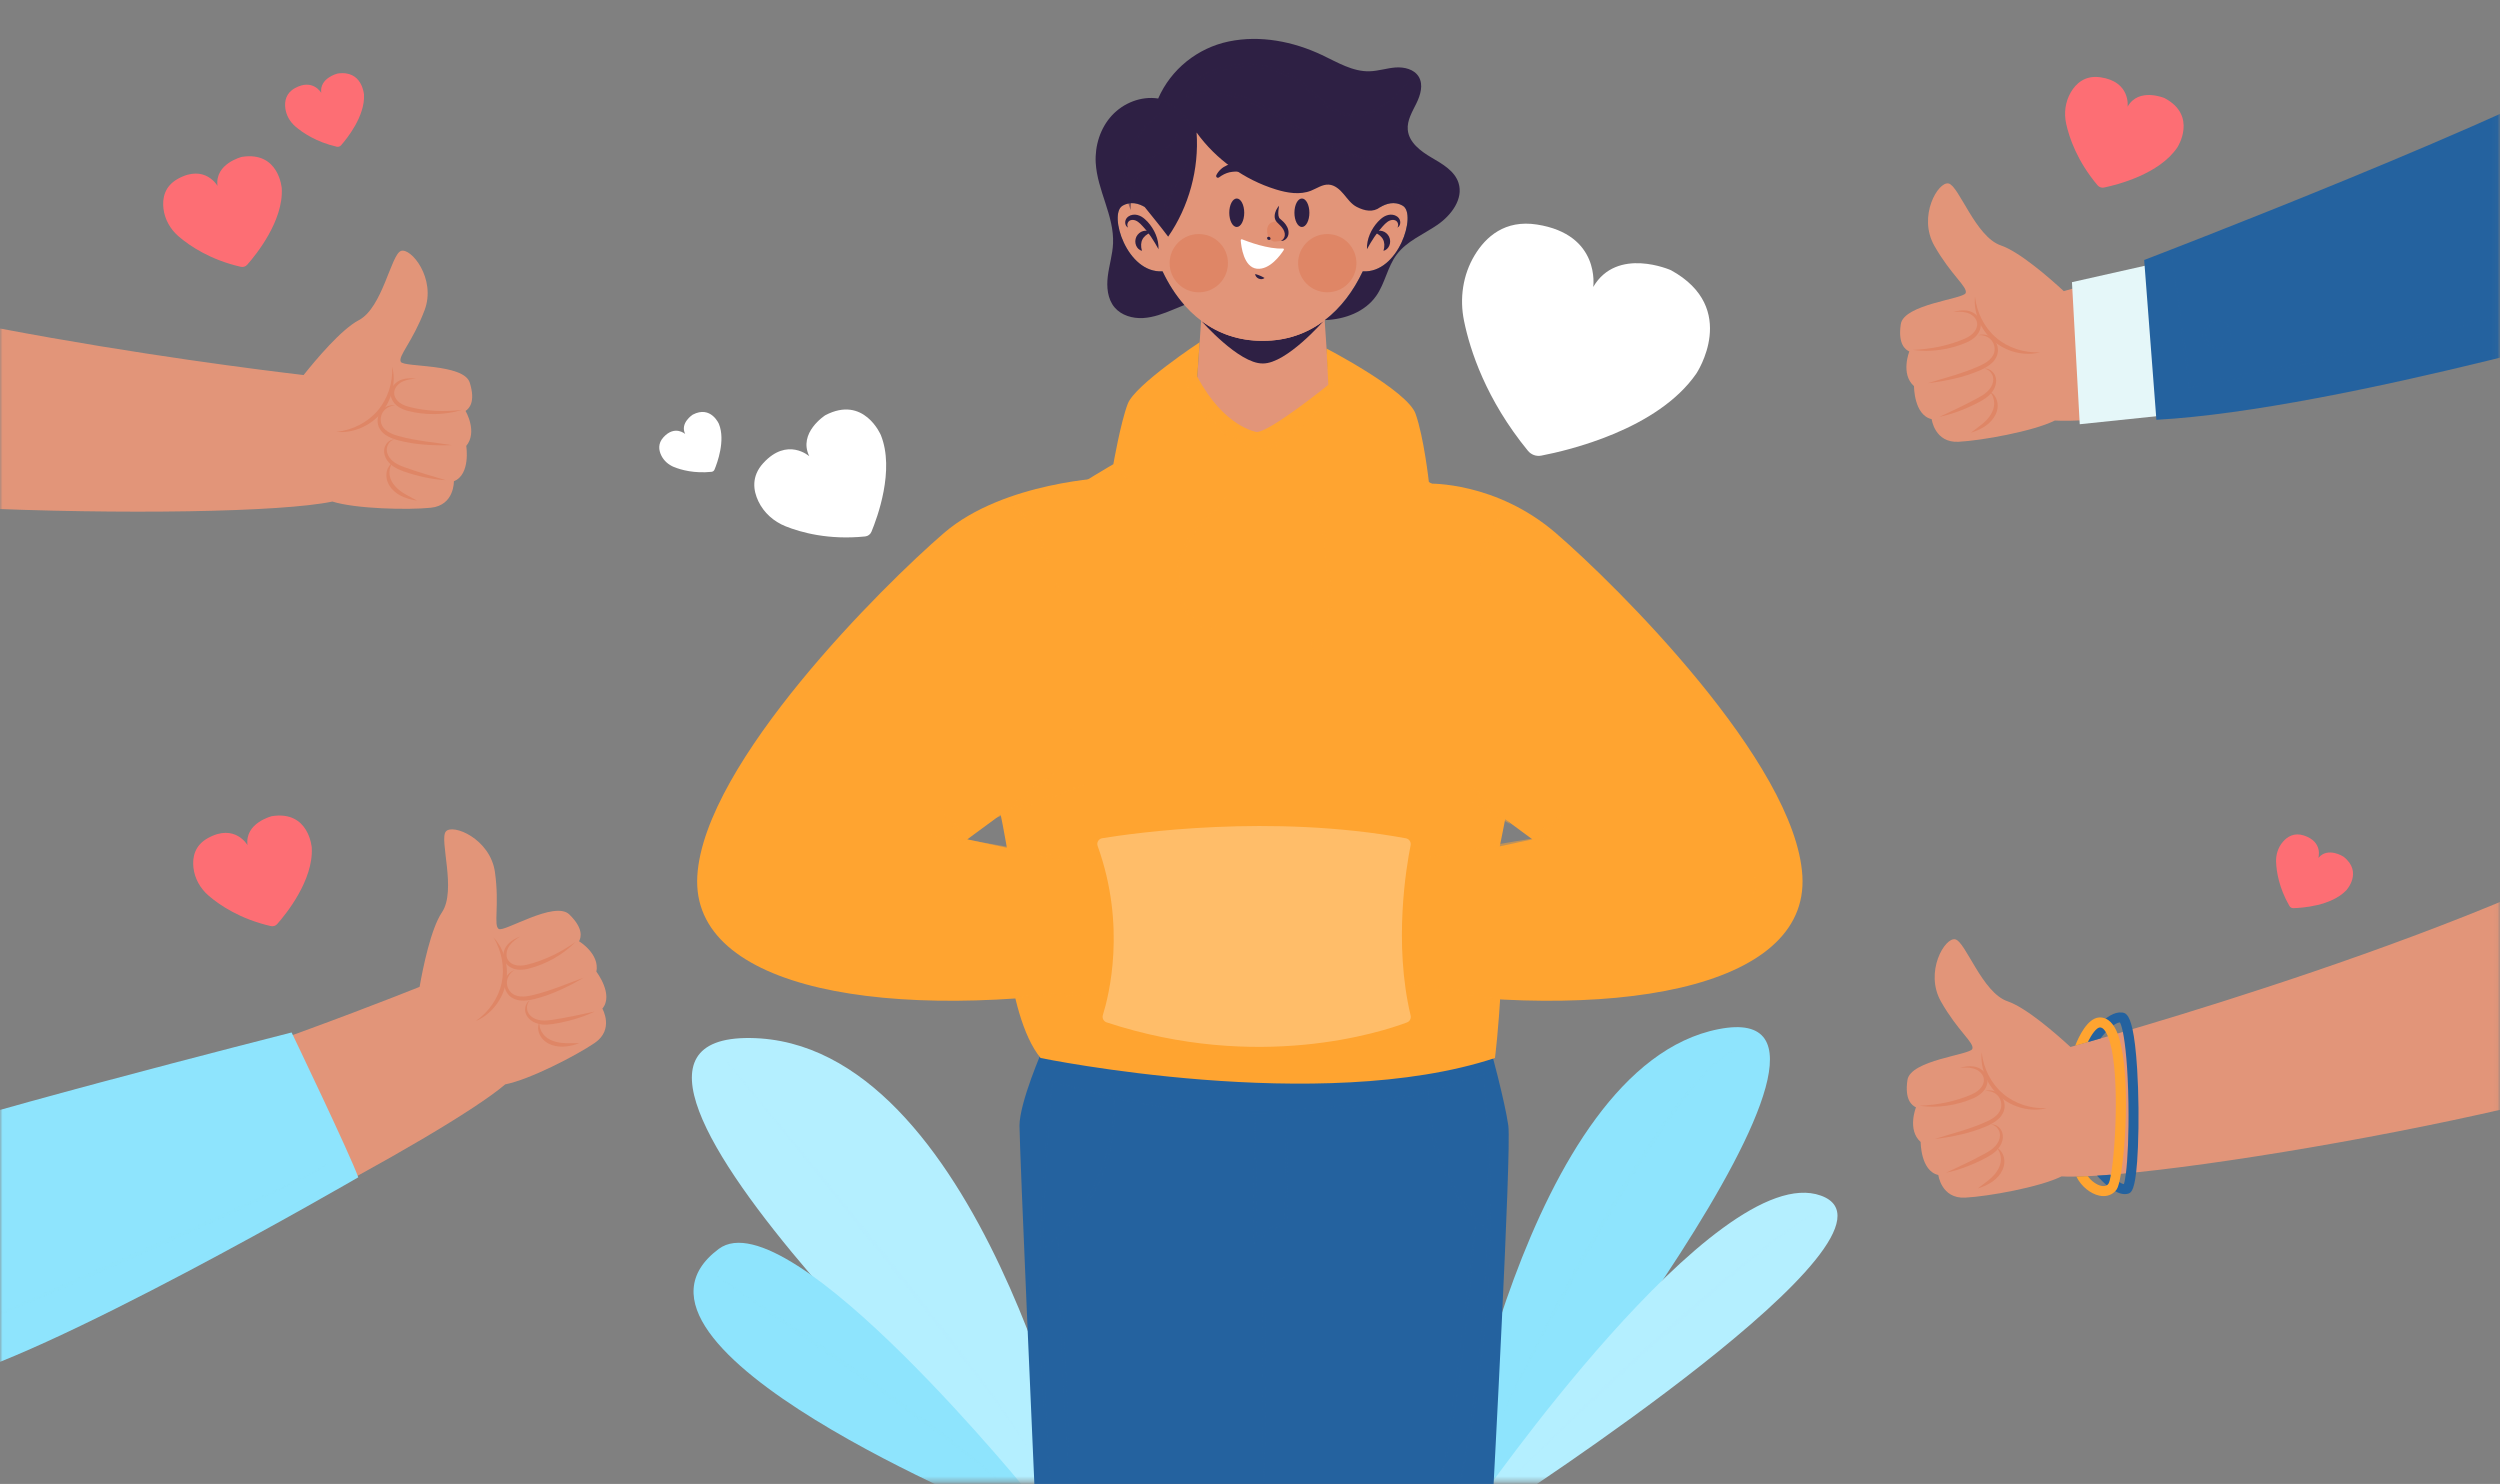 <svg width="497" height="295" viewBox="0 0 497 295" fill="none" xmlns="http://www.w3.org/2000/svg">
<rect x="0" y="0" width="497" height="295" fill="#808080" stroke="none"/>
<g clip-path="url(#clip0_2122_4303)">
<path d="M316.733 57.052C316.733 57.052 318.272 46.619 305.543 44.636C299.179 43.645 295.375 47.068 293.161 50.738C290.806 54.643 290.135 59.328 291.05 63.794C292.245 69.628 295.404 79.417 303.752 89.615C304.39 90.394 305.397 90.77 306.387 90.581C311.794 89.545 329.546 85.384 337.23 74.268C337.23 74.268 345.934 61.274 332.184 53.714C332.184 53.714 321.469 48.948 316.733 57.052Z" fill="white"/>
<path d="M160.889 90.704C160.889 90.704 156.532 86.805 151.726 92.076C149.323 94.712 149.744 97.514 150.765 99.658C151.852 101.939 153.814 103.68 156.16 104.622C159.224 105.853 164.718 107.385 171.986 106.647C172.541 106.591 173.023 106.241 173.238 105.726C174.41 102.913 177.91 93.445 175.115 86.5C175.115 86.5 171.763 78.511 164.065 82.55C164.065 82.55 158.587 86.042 160.889 90.704Z" fill="white"/>
<path d="M136.216 86.28C136.216 86.28 134.162 84.441 131.895 86.927C130.761 88.17 130.96 89.492 131.442 90.503C131.954 91.579 132.88 92.4 133.986 92.844C135.431 93.425 138.022 94.148 141.451 93.799C141.712 93.773 141.94 93.608 142.041 93.365C142.594 92.039 144.245 87.573 142.927 84.297C142.927 84.297 141.346 80.53 137.715 82.434C137.715 82.434 135.13 84.08 136.216 86.28Z" fill="white"/>
<path d="M422.968 21.208C422.968 21.208 423.629 16.216 417.539 15.359C414.494 14.93 412.702 16.59 411.671 18.359C410.574 20.239 410.287 22.48 410.755 24.606C411.367 27.382 412.944 32.033 417.001 36.843C417.311 37.21 417.794 37.383 418.265 37.285C420.839 36.753 429.285 34.642 432.874 29.281C432.874 29.281 436.938 23.017 430.321 19.504C430.321 19.504 425.172 17.305 422.968 21.208Z" fill="#FD6E74"/>
<path d="M49.205 168.022C49.205 168.022 46.733 163.634 41.348 166.602C38.655 168.086 38.221 170.489 38.459 172.521C38.712 174.683 39.83 176.648 41.482 178.066C43.64 179.92 47.697 182.692 53.831 184.104C54.3 184.212 54.79 184.061 55.109 183.7C56.847 181.73 62.331 174.976 61.98 168.536C61.98 168.536 61.464 161.089 54.061 162.25C54.061 162.25 48.621 163.58 49.205 168.022Z" fill="#FD6E74"/>
<path d="M43.24 36.957C43.24 36.957 40.768 32.569 35.383 35.537C32.691 37.021 32.256 39.424 32.494 41.456C32.747 43.618 33.865 45.583 35.517 47.002C37.675 48.855 41.732 51.628 47.867 53.04C48.336 53.148 48.825 52.996 49.144 52.635C50.882 50.665 56.366 43.911 56.015 37.471C56.015 37.471 55.499 30.024 48.096 31.185C48.096 31.185 42.657 32.515 43.24 36.957Z" fill="#FD6E74"/>
<path d="M63.863 18.465C63.863 18.465 62.218 15.545 58.636 17.52C56.844 18.508 56.554 20.106 56.714 21.459C56.882 22.897 57.626 24.203 58.725 25.148C60.161 26.381 62.86 28.226 66.942 29.166C67.254 29.237 67.58 29.136 67.792 28.896C68.948 27.585 72.597 23.091 72.363 18.807C72.363 18.807 72.02 13.852 67.095 14.625C67.094 14.625 63.475 15.509 63.863 18.465Z" fill="#FD6E74"/>
<path d="M460.883 170.564C460.883 170.564 461.903 167.373 458.016 166.097C456.072 165.459 454.703 166.336 453.82 167.372C452.88 168.475 452.429 169.909 452.485 171.356C452.559 173.246 453.045 176.477 455.136 180.103C455.296 180.38 455.592 180.55 455.912 180.541C457.66 180.495 463.439 180.104 466.421 177.014C466.421 177.014 469.819 173.389 465.898 170.312C465.898 170.312 462.786 168.268 460.883 170.564Z" fill="#FD6E74"/>
<mask id="mask0_2122_4303" style="mask-type:luminance" maskUnits="userSpaceOnUse" x="0" y="-37" width="497" height="332">
<path d="M496.943 -36.356H0V294.616H496.943V-36.356Z" fill="white"/>
</mask>
<g mask="url(#mask0_2122_4303)">
<path d="M92.55 81.699C93.253 81.208 94.588 79.944 93.393 76.083C92.199 72.221 80.322 73.064 79.69 71.94C79.057 70.817 82.009 68.008 84.398 61.69C86.787 55.371 81.658 49.123 79.69 49.895C77.722 50.667 76.035 61.198 71.326 63.655C67.856 65.466 62.786 71.507 60.358 74.56C44.905 72.746 -40.007 62.097 -74.894 43.384C-74.894 43.384 -82.379 78.965 -72.055 90.567C-62.104 101.751 46.035 103.951 66.08 99.708C70.681 101.166 81.133 101.409 85.664 100.936C90.372 100.445 90.231 95.67 90.231 95.67C93.605 94.336 92.691 88.65 92.691 88.65C95.009 85.842 92.55 81.699 92.55 81.699Z" fill="#E29579"/>
<path d="M91.85 81.484C90.114 82.03 88.284 82.294 86.448 82.319C84.607 82.347 82.776 82.13 80.971 81.661C80.074 81.399 79.13 80.991 78.451 80.216C78.121 79.834 77.861 79.38 77.733 78.874C77.598 78.37 77.635 77.811 77.828 77.334C78.208 76.368 79.06 75.718 79.965 75.431C80.878 75.147 81.817 75.163 82.715 75.283C81.811 75.348 80.901 75.454 80.112 75.817C79.331 76.157 78.685 76.803 78.448 77.553C78.206 78.299 78.487 79.106 79.045 79.684C79.585 80.271 80.371 80.624 81.202 80.852C82.897 81.309 84.684 81.562 86.462 81.665C88.246 81.761 90.043 81.687 91.85 81.484Z" fill="#DF8666"/>
<path d="M89.882 88.495C88.099 88.561 86.316 88.543 84.531 88.407C82.748 88.277 80.963 88.007 79.216 87.551C78.343 87.308 77.447 87.011 76.649 86.463C75.861 85.928 75.189 85.047 75.089 84.048C74.962 83.073 75.3 82.05 76.004 81.392C76.7 80.741 77.682 80.443 78.564 80.618C77.672 80.632 76.832 81.038 76.305 81.677C75.768 82.303 75.588 83.173 75.74 83.946C75.894 84.723 76.403 85.374 77.096 85.801C77.778 86.246 78.597 86.52 79.433 86.737C81.122 87.195 82.857 87.495 84.604 87.757C86.352 88.013 88.119 88.213 89.882 88.495Z" fill="#DF8666"/>
<path d="M88.66 95.463C87.208 95.392 85.767 95.176 84.347 94.871C82.923 94.57 81.528 94.165 80.147 93.682C79.459 93.424 78.757 93.126 78.122 92.681C77.494 92.231 76.934 91.632 76.624 90.9C76.298 90.185 76.249 89.294 76.612 88.585C76.952 87.89 77.653 87.338 78.402 87.361C77.686 87.532 77.193 88.117 76.995 88.743C76.779 89.372 76.908 90.045 77.217 90.615C77.853 91.787 79.116 92.432 80.436 92.891C81.774 93.377 83.144 93.811 84.512 94.237L88.66 95.463Z" fill="#DF8666"/>
<path d="M82.93 99.529C82.023 99.398 81.132 99.186 80.27 98.828C79.409 98.478 78.585 97.947 77.932 97.227C77.292 96.508 76.816 95.56 76.81 94.559C76.783 93.586 77.195 92.564 77.982 92.054C77.461 92.814 77.343 93.696 77.466 94.507C77.594 95.316 78.002 96.052 78.56 96.666C79.111 97.295 79.809 97.795 80.562 98.241C81.317 98.686 82.135 99.069 82.93 99.529Z" fill="#DF8666"/>
<path d="M66.902 85.858C68.507 85.671 70.038 85.211 71.43 84.497C72.816 83.779 74.071 82.82 75.069 81.642C76.079 80.474 76.831 79.087 77.326 77.608C77.815 76.124 78.034 74.542 77.97 72.929C78.384 74.494 78.356 76.188 77.958 77.789C77.567 79.396 76.79 80.916 75.709 82.19C74.617 83.453 73.233 84.456 71.706 85.091C70.184 85.731 68.514 86.022 66.902 85.858Z" fill="#DF8666"/>
<path d="M380.896 220.14C380.126 219.763 378.612 218.719 379.198 214.721C379.784 210.721 391.649 209.728 392.101 208.521C392.553 207.313 389.204 204.993 385.87 199.117C382.536 193.24 386.642 186.277 388.706 186.738C390.769 187.199 394.057 197.345 399.088 199.05C402.796 200.305 408.736 205.494 411.606 208.139C426.595 203.971 508.856 180.395 540.445 156.542C540.445 156.542 553.321 190.549 544.908 203.6C536.798 216.18 430.286 234.977 409.826 233.867C405.504 236.015 395.215 237.861 390.665 238.09C385.937 238.329 385.34 233.59 385.34 233.59C381.801 232.79 381.829 227.031 381.829 227.031C379.104 224.611 380.896 220.14 380.896 220.14Z" fill="#E29579"/>
<path d="M381.562 219.819C383.362 220.091 385.212 220.072 387.03 219.814C388.854 219.559 390.629 219.063 392.34 218.322C393.186 217.926 394.056 217.377 394.608 216.507C394.875 216.079 395.063 215.591 395.111 215.071C395.167 214.552 395.044 214.005 394.78 213.563C394.255 212.667 393.313 212.155 392.375 212.01C391.429 211.871 390.504 212.031 389.636 212.287C390.539 212.212 391.454 212.178 392.289 212.415C393.113 212.631 393.852 213.169 394.2 213.874C394.554 214.574 394.401 215.415 393.938 216.071C393.496 216.735 392.774 217.205 391.988 217.557C390.383 218.269 388.656 218.793 386.916 219.169C385.166 219.539 383.379 219.743 381.562 219.819Z" fill="#DF8666"/>
<path d="M384.586 226.445C386.359 226.236 388.118 225.944 389.86 225.535C391.603 225.132 393.324 224.591 394.981 223.872C395.806 223.497 396.646 223.067 397.349 222.402C398.046 221.753 398.574 220.779 398.519 219.776C398.494 218.793 398.003 217.834 397.205 217.292C396.417 216.755 395.401 216.612 394.557 216.921C395.441 216.797 396.333 217.069 396.953 217.619C397.58 218.155 397.891 218.987 397.861 219.774C397.828 220.566 397.425 221.287 396.807 221.816C396.201 222.361 395.435 222.757 394.641 223.101C393.043 223.813 391.375 224.376 389.689 224.903C388 225.426 386.285 225.895 384.586 226.445Z" fill="#DF8666"/>
<path d="M386.871 233.141C388.295 232.848 389.685 232.413 391.042 231.893C392.403 231.376 393.719 230.762 395.008 230.074C395.649 229.713 396.296 229.31 396.856 228.772C397.407 228.231 397.867 227.554 398.062 226.782C398.273 226.025 398.184 225.137 397.716 224.493C397.274 223.859 396.496 223.421 395.76 223.559C396.493 223.618 397.071 224.12 397.363 224.708C397.674 225.296 397.649 225.981 397.432 226.592C396.985 227.847 395.836 228.679 394.603 229.335C393.355 230.021 392.069 230.661 390.782 231.292L386.871 233.141Z" fill="#DF8666"/>
<path d="M393.156 236.279C394.033 236.009 394.88 235.663 395.677 235.176C396.475 234.698 397.206 234.047 397.741 233.236C398.262 232.426 398.586 231.417 398.438 230.427C398.315 229.461 397.751 228.515 396.894 228.131C397.525 228.802 397.778 229.656 397.782 230.475C397.78 231.295 397.49 232.084 397.033 232.778C396.586 233.484 395.973 234.086 395.298 234.642C394.621 235.197 393.871 235.701 393.156 236.279Z" fill="#DF8666"/>
<path d="M406.888 220.305C405.273 220.367 403.69 220.148 402.205 219.657C400.725 219.161 399.337 218.407 398.17 217.396C396.992 216.396 396.034 215.142 395.318 213.757C394.606 212.365 394.146 210.836 393.961 209.232C393.793 210.842 394.082 212.512 394.721 214.033C395.355 215.56 396.357 216.943 397.622 218.035C398.895 219.116 400.417 219.894 402.024 220.286C403.626 220.685 405.321 220.716 406.888 220.305Z" fill="#DF8666"/>
<path d="M425.021 228.084C424.935 230.189 424.809 231.811 424.67 233.055C424.206 237.033 423.53 237.192 422.96 237.331C422.782 237.371 422.596 237.391 422.411 237.391C420.449 237.391 418.157 235.14 416.898 233.724C417.719 233.671 418.587 233.611 419.495 233.538C420.535 234.531 421.589 235.299 422.225 235.405C422.364 235.021 422.503 234.3 422.629 233.26C422.974 230.54 423.232 225.668 423.133 219.287C423.02 212.118 422.523 207.55 422.026 205.154C421.821 204.155 421.615 203.539 421.443 203.261C420.376 203.327 418.793 204.876 417.58 206.445C416.739 206.69 415.957 206.915 415.235 207.12L414.844 206.882C415.467 205.882 418.74 200.944 421.847 201.288C422.417 201.355 423.245 201.447 423.941 204.592C424.299 206.233 424.624 208.709 424.862 212.449C425.167 217.341 425.227 223.186 425.021 228.084Z" fill="#24629F"/>
<path d="M421.639 233.353C421.38 234.922 421.089 236.027 420.811 236.431C420.201 237.311 419.273 237.781 418.193 237.781C417.915 237.781 417.623 237.755 417.325 237.689C415.662 237.338 413.754 235.901 412.78 233.896C413.489 233.889 414.244 233.863 415.053 233.823C415.781 234.829 416.835 235.557 417.743 235.749C418.723 235.954 419.061 235.465 419.174 235.306C419.333 235.054 419.499 234.432 419.658 233.525C420.658 227.965 421.44 211.767 419.048 206.021C418.922 205.704 418.783 205.426 418.631 205.174C418.048 204.208 417.577 204.247 417.418 204.261C416.775 204.314 415.828 205.604 415.046 207.173C414.105 207.438 413.277 207.67 412.555 207.875C413.25 206.094 414.967 202.46 417.266 202.275C418.14 202.209 419.379 202.5 420.406 204.267C420.612 204.618 420.797 205.022 420.97 205.465C423.401 211.76 422.759 226.727 421.639 233.353Z" fill="#FFA430"/>
<path d="M118.561 193.173C119.259 189.6 115.12 187.13 115.12 187.13C115.503 186.364 116.074 184.617 113.181 181.792C110.288 178.966 100.25 185.364 99.158 184.678C98.066 183.992 99.32 180.118 98.404 173.425C97.489 166.733 89.997 163.684 88.636 165.3C87.275 166.916 90.819 176.977 87.853 181.379C85.667 184.624 84.092 192.348 83.415 196.189C78.277 198.24 64.885 203.491 47.98 209.415C48.581 211.636 49.175 213.857 49.785 216.07C52.112 224.522 54.323 233.01 56.664 241.46C76.941 230.916 94.516 220.618 100.446 215.569C105.187 214.659 114.489 209.894 118.247 207.321C122.152 204.646 119.749 200.517 119.749 200.517C122.078 197.737 118.561 193.173 118.561 193.173Z" fill="#E29579"/>
<path d="M114.395 187.276C113.129 188.582 111.647 189.687 110.045 190.583C108.44 191.485 106.727 192.167 104.917 192.614C104.003 192.812 102.978 192.902 102.012 192.544C101.54 192.365 101.094 192.091 100.74 191.707C100.381 191.328 100.146 190.819 100.088 190.307C99.961 189.277 100.4 188.299 101.058 187.616C101.726 186.932 102.558 186.499 103.405 186.176C102.641 186.664 101.892 187.191 101.372 187.885C100.848 188.557 100.587 189.432 100.738 190.204C100.881 190.975 101.514 191.551 102.279 191.792C103.034 192.052 103.893 191.987 104.732 191.792C106.441 191.386 108.132 190.757 109.743 190.001C111.36 189.236 112.904 188.316 114.395 187.276Z" fill="#DF8666"/>
<path d="M116.019 194.376C114.482 195.283 112.907 196.117 111.273 196.847C109.642 197.582 107.945 198.195 106.191 198.626C105.308 198.828 104.379 198.995 103.416 198.892C102.468 198.798 101.457 198.343 100.892 197.513C100.315 196.716 100.124 195.656 100.43 194.742C100.73 193.838 101.451 193.109 102.31 192.843C101.532 193.28 100.988 194.037 100.83 194.849C100.656 195.655 100.913 196.505 101.415 197.113C101.922 197.723 102.68 198.052 103.493 198.097C104.306 198.163 105.156 198.014 105.995 197.807C107.698 197.405 109.366 196.842 111.027 196.24C112.685 195.633 114.334 194.968 116.019 194.376Z" fill="#DF8666"/>
<path d="M118.265 201.084C116.955 201.713 115.586 202.21 114.191 202.618C112.795 203.032 111.376 203.341 109.933 203.574C109.204 203.675 108.445 203.747 107.674 203.658C106.907 203.562 106.129 203.302 105.507 202.806C104.88 202.333 104.412 201.573 104.393 200.777C104.36 200.004 104.713 199.185 105.381 198.849C104.833 199.34 104.679 200.089 104.804 200.733C104.913 201.389 105.349 201.919 105.893 202.273C107.011 203 108.429 202.965 109.808 202.741C111.216 202.53 112.627 202.26 114.033 201.982L118.265 201.084Z" fill="#DF8666"/>
<path d="M115.174 207.386C114.314 207.703 113.43 207.941 112.501 208.036C111.577 208.139 110.6 208.065 109.682 207.743C108.776 207.415 107.906 206.809 107.423 205.933C106.934 205.09 106.809 203.996 107.258 203.172C107.162 204.087 107.48 204.919 107.974 205.573C108.473 206.224 109.182 206.676 109.967 206.951C110.751 207.241 111.604 207.348 112.478 207.382C113.353 207.413 114.255 207.36 115.174 207.386Z" fill="#DF8666"/>
<path d="M94.559 203.004C95.88 202.075 97.006 200.941 97.889 199.651C98.765 198.36 99.411 196.92 99.725 195.408C100.055 193.9 100.055 192.322 99.784 190.787C99.506 189.249 98.943 187.754 98.117 186.367C99.228 187.546 100.012 189.048 100.426 190.645C100.849 192.244 100.892 193.95 100.549 195.584C100.192 197.215 99.455 198.756 98.415 200.042C97.382 201.329 96.053 202.38 94.559 203.004Z" fill="#DF8666"/>
<path d="M57.972 205.253C57.972 205.253 69.568 229.414 71.224 234.048C71.224 234.048 7.947 270.786 -12.262 274.757C-12.262 274.757 -28.164 231.4 -22.201 227.759C-16.238 224.119 57.972 205.253 57.972 205.253Z" fill="#8EE4FD"/>
<path opacity="0.5" d="M-11.27 265.987L7.981 257.448L27.246 248.948C33.678 246.139 40.084 243.274 46.483 240.39C49.686 238.959 52.874 237.493 56.049 236.001C57.628 235.239 59.236 234.531 60.792 233.724L63.141 232.539L65.426 231.234L63.19 232.626L60.873 233.879C59.337 234.733 57.751 235.485 56.191 236.293C53.041 237.845 49.876 239.364 46.696 240.852C40.338 243.833 33.926 246.695 27.514 249.553C21.081 252.366 14.648 255.175 8.183 257.913C1.719 260.653 -4.756 263.364 -11.27 265.987Z" fill="#8EE4FD"/>
<path d="M516.243 42.346C515.83 34.928 515.63 27.502 515.683 20.084C477.956 38.603 422.343 54.522 410.282 57.877C407.411 55.233 401.472 50.044 397.764 48.787C392.733 47.083 389.445 36.937 387.381 36.476C385.318 36.015 381.211 42.978 384.545 48.854C387.88 54.73 391.228 57.052 390.776 58.258C390.325 59.466 378.46 60.459 377.874 64.458C377.288 68.458 378.802 69.501 379.572 69.878C379.572 69.878 377.78 74.35 380.504 76.768C380.504 76.768 380.477 82.527 384.015 83.327C384.015 83.327 384.612 88.066 389.34 87.827C393.89 87.598 404.179 85.752 408.501 83.604C422.943 84.388 480.259 75.252 515.58 65.386C515.628 57.706 515.822 50.017 516.243 42.346Z" fill="#E29579"/>
<path d="M380.23 69.558C382.03 69.831 383.88 69.811 385.697 69.553C387.522 69.298 389.297 68.802 391.008 68.061C391.854 67.665 392.724 67.116 393.276 66.246C393.543 65.819 393.731 65.33 393.779 64.81C393.835 64.291 393.712 63.744 393.448 63.302C392.923 62.406 391.981 61.895 391.043 61.749C390.097 61.61 389.172 61.77 388.303 62.026C389.207 61.951 390.122 61.917 390.957 62.154C391.781 62.37 392.52 62.909 392.868 63.614C393.222 64.313 393.069 65.155 392.606 65.811C392.164 66.475 391.442 66.944 390.656 67.297C389.051 68.009 387.324 68.533 385.584 68.908C383.834 69.278 382.047 69.482 380.23 69.558Z" fill="#DF8666"/>
<path d="M383.254 76.184C385.027 75.975 386.786 75.683 388.528 75.275C390.271 74.872 391.992 74.331 393.649 73.612C394.474 73.237 395.314 72.807 396.017 72.141C396.714 71.493 397.242 70.518 397.187 69.516C397.162 68.532 396.671 67.574 395.873 67.032C395.085 66.496 394.069 66.353 393.225 66.661C394.109 66.537 395.001 66.81 395.62 67.36C396.248 67.896 396.559 68.728 396.529 69.516C396.496 70.307 396.093 71.028 395.475 71.557C394.869 72.102 394.103 72.498 393.309 72.842C391.711 73.554 390.043 74.117 388.357 74.644C386.668 75.165 384.953 75.634 383.254 76.184Z" fill="#DF8666"/>
<path d="M385.539 82.88C386.963 82.587 388.353 82.153 389.71 81.632C391.071 81.115 392.387 80.501 393.676 79.813C394.317 79.452 394.964 79.049 395.524 78.511C396.075 77.97 396.535 77.292 396.73 76.521C396.941 75.764 396.852 74.876 396.384 74.232C395.942 73.598 395.164 73.16 394.428 73.298C395.161 73.357 395.739 73.859 396.031 74.447C396.342 75.035 396.317 75.72 396.1 76.331C395.653 77.586 394.504 78.418 393.271 79.075C392.023 79.76 390.737 80.4 389.45 81.031L385.539 82.88Z" fill="#DF8666"/>
<path d="M391.824 86.018C392.701 85.748 393.548 85.402 394.345 84.915C395.142 84.437 395.874 83.786 396.409 82.975C396.929 82.165 397.254 81.156 397.106 80.166C396.983 79.2 396.419 78.254 395.562 77.871C396.193 78.541 396.446 79.395 396.45 80.214C396.448 81.034 396.158 81.823 395.701 82.517C395.254 83.224 394.641 83.825 393.966 84.381C393.289 84.936 392.539 85.44 391.824 86.018Z" fill="#DF8666"/>
<path d="M405.556 70.044C403.941 70.106 402.358 69.887 400.873 69.396C399.393 68.9 398.005 68.146 396.838 67.135C395.66 66.135 394.702 64.881 393.986 63.496C393.274 62.104 392.814 60.575 392.629 58.971C392.461 60.581 392.75 62.251 393.389 63.772C394.023 65.299 395.025 66.682 396.29 67.774C397.563 68.855 399.085 69.633 400.692 70.025C402.294 70.424 403.989 70.455 405.556 70.044Z" fill="#DF8666"/>
<path d="M427.587 52.565L411.906 56.096L413.452 84.338L432.447 82.353L427.587 52.565Z" fill="#E5F7F9"/>
<path d="M426.262 51.683C426.262 51.683 502.46 22.557 523.221 9.539C523.221 9.539 534.043 45.504 533.159 61.391C533.159 61.391 465.355 81.469 428.691 83.455L426.262 51.683Z" fill="#24629F"/>
<g opacity="0.5">
<path d="M431.797 50.579L433.705 63.689L435.562 76.805L435.287 76.607C442.876 75.065 450.461 73.482 458.022 71.802C465.581 70.114 473.13 68.38 480.652 66.537C488.169 64.674 495.662 62.711 503.091 60.53C506.801 59.425 510.487 58.242 514.138 56.956C517.777 55.648 521.398 54.242 524.78 52.345C521.44 54.315 517.84 55.804 514.224 57.193C510.601 58.577 506.914 59.782 503.215 60.94C499.51 62.08 495.787 63.163 492.05 64.194C488.31 65.211 484.557 66.182 480.799 67.128C477.039 68.068 473.271 68.978 469.498 69.865C465.724 70.745 461.939 71.582 458.154 72.409C450.579 74.052 442.994 75.64 435.374 77.065L435.129 77.111L435.098 76.867L433.42 63.727L431.797 50.579Z" fill="#24629F"/>
<path d="M443.503 66.466C443.535 67.859 442.363 69.213 440.853 69.278C440.117 69.321 439.345 69.061 438.778 68.539C438.209 68.019 437.873 67.246 437.871 66.466C437.872 65.685 438.207 64.912 438.776 64.392C439.343 63.868 440.116 63.609 440.852 63.652C442.365 63.717 443.535 65.073 443.503 66.466ZM443.503 66.466C443.5 65.771 443.202 65.086 442.694 64.626C442.187 64.165 441.503 63.942 440.853 63.984C439.52 64.054 438.507 65.25 438.533 66.466C438.506 67.681 439.518 68.881 440.853 68.949C441.503 68.99 442.188 68.767 442.694 68.305C443.202 67.846 443.5 67.161 443.503 66.466Z" fill="#24629F"/>
</g>
</g>
<mask id="mask1_2122_4303" style="mask-type:luminance" maskUnits="userSpaceOnUse" x="0" y="-37" width="497" height="332">
<path d="M496.943 -36.356H0V294.616H496.943V-36.356Z" fill="white"/>
</mask>
<g mask="url(#mask1_2122_4303)">
<path d="M289.105 298.146C289.105 298.146 303.241 212.093 341.671 204.591C380.101 197.09 297.498 299.47 297.498 299.47L289.105 298.146Z" fill="#8EE4FD"/>
<path opacity="0.5" d="M299.047 280.494C302.027 273.999 305.199 267.592 308.467 261.235C311.738 254.879 315.157 248.599 318.705 242.39C320.492 239.293 322.334 236.228 324.22 233.189C326.105 230.15 328.047 227.143 330.105 224.215C332.16 221.287 334.29 218.404 336.634 215.694C337.225 215.021 337.841 214.37 338.443 213.707C339.078 213.075 339.709 212.439 340.367 211.83C341.707 210.646 343.128 209.52 344.766 208.783L343.601 209.445C343.207 209.655 342.878 209.966 342.514 210.222C341.777 210.725 341.157 211.376 340.486 211.959C339.85 212.582 339.239 213.232 338.626 213.878C338.045 214.554 337.451 215.218 336.881 215.903C334.599 218.643 332.523 221.55 330.525 224.504C326.528 230.414 322.825 236.524 319.279 242.72C315.689 248.892 312.281 255.17 308.917 261.47C307.232 264.618 305.573 267.782 303.935 270.956C302.279 274.122 300.662 277.307 299.047 280.494Z" fill="#8EE4FD"/>
<path d="M293.527 299.029C293.527 299.029 341.234 230.187 361.995 237.688C382.756 245.19 298.828 299.47 298.828 299.47L293.527 299.029Z" fill="#B4EFFF"/>
<path opacity="0.5" d="M300.816 293.733C301.843 292.428 303.05 291.272 304.195 290.07L307.699 286.521C310.058 284.179 312.44 281.859 314.831 279.549C319.619 274.936 324.498 270.416 329.413 265.938C334.367 261.501 339.357 257.101 344.498 252.879C347.075 250.776 349.676 248.7 352.343 246.709C355.028 244.747 357.74 242.798 360.671 241.219C357.817 242.927 355.154 244.922 352.54 246.968C349.919 249.006 347.358 251.123 344.825 253.27C339.759 257.566 334.772 261.957 329.857 266.428C324.909 270.862 320.041 275.386 315.18 279.917C312.748 282.181 310.329 284.459 307.925 286.752L304.318 290.193L302.535 291.934C301.953 292.524 301.327 293.081 300.816 293.733Z" fill="#B4EFFF"/>
<path d="M214.452 296.822C214.452 296.822 194.574 206.798 149.076 206.356C103.578 205.915 207.384 300.794 207.384 300.794L214.452 296.822Z" fill="#B4EFFF"/>
<path opacity="0.5" d="M144.66 211.211C149.905 217.373 155.069 223.603 160.204 229.857C165.337 236.113 170.412 242.415 175.467 248.734C180.482 255.084 185.5 261.434 190.378 267.892C191.605 269.502 192.817 271.122 194.016 272.752C195.219 274.379 196.434 275.997 197.6 277.651C198.772 279.301 199.955 280.942 201.067 282.634C201.623 283.48 202.215 284.301 202.741 285.166L204.293 287.774L202.657 285.221C202.111 284.371 201.498 283.564 200.923 282.734C199.772 281.072 198.549 279.461 197.338 277.841C196.144 276.21 194.909 274.609 193.681 273.003C192.459 271.392 191.224 269.791 189.973 268.202C185.014 261.812 180.003 255.461 174.949 249.144C169.939 242.793 164.857 236.498 159.81 230.175L144.66 211.211Z" fill="#B4EFFF"/>
<path d="M205.619 298.146C205.619 298.146 156.902 237.843 142.893 248.28C116.832 267.696 200.76 301.677 200.76 301.677L205.619 298.146Z" fill="#8EE4FD"/>
<path opacity="0.5" d="M142.676 253.796C147.716 257.02 152.693 260.34 157.65 263.69C162.607 267.041 167.51 270.469 172.406 273.909C177.266 277.397 182.122 280.896 186.872 284.539C189.241 286.367 191.597 288.214 193.9 290.128C195.044 291.093 196.182 292.067 197.277 293.089C198.368 294.108 199.475 295.141 200.32 296.38C199.418 295.186 198.277 294.205 197.159 293.22C196.034 292.237 194.867 291.305 193.694 290.379C191.354 288.521 188.968 286.722 186.564 284.946C181.757 281.393 176.909 277.893 172.021 274.448C167.161 270.964 162.253 267.547 157.361 264.107L142.676 253.796Z" fill="#8EE4FD"/>
</g>
<path d="M207.314 208.563C207.314 208.563 202.676 219.154 202.676 223.788C202.676 228.422 205.768 298.146 205.768 298.146H296.764C296.764 298.146 300.519 228.642 299.856 223.788C299.193 218.934 296.101 207.681 296.101 207.681L207.314 208.563Z" fill="#24629F"/>
<g opacity="0.5">
<path d="M206.379 214.007C213.726 216.344 221.249 218.101 228.863 219.227C236.475 220.35 244.175 220.891 251.867 220.759C259.56 220.681 267.242 219.935 274.821 218.604L280.486 217.492L286.1 216.14L291.661 214.574L297.156 212.78L291.714 214.741L286.185 216.453L280.578 217.899L274.913 219.105C267.323 220.544 259.603 221.289 251.876 221.42C244.149 221.496 236.411 220.963 228.785 219.727C221.16 218.493 213.641 216.603 206.379 214.007Z" fill="#24629F"/>
<path d="M249.5 221.582C249.626 225.753 249.693 229.926 249.742 234.097C249.811 238.269 249.793 242.441 249.823 246.612L249.302 246.358C251.322 244.786 253.591 243.66 255.557 242.159L255.439 242.4C255.448 238.899 255.469 235.397 255.529 231.896C255.569 228.395 255.642 224.893 255.744 221.392C255.846 224.893 255.919 228.395 255.959 231.896C256.019 235.397 256.04 238.899 256.05 242.4L256.05 242.549L255.932 242.641C254.921 243.427 253.852 244.1 252.795 244.778C251.741 245.459 250.679 246.123 249.699 246.867L249.172 247.266L249.177 246.612C249.206 242.441 249.188 238.269 249.258 234.097C249.307 229.925 249.374 225.753 249.5 221.582Z" fill="#24629F"/>
<path d="M295.001 214.242C295.746 221.224 296.154 228.243 296.286 235.268C296.419 242.293 296.228 249.324 295.807 256.338C295.332 263.35 294.621 270.347 293.594 277.298L292.769 282.502L291.845 287.689L290.796 292.851L289.637 297.988L290.624 292.817L291.526 287.632L292.357 282.437L293.09 277.228C294.01 270.276 294.724 263.296 295.147 256.297C295.623 249.301 295.803 242.287 295.779 235.274C295.752 228.26 295.474 221.247 295.001 214.242Z" fill="#24629F"/>
<path d="M209.23 215.152C208.622 221.999 208.128 228.853 207.809 235.714C207.491 242.575 207.299 249.442 207.326 256.31C207.299 263.178 207.486 270.045 207.803 276.906L208.069 282.05L208.405 287.192L208.782 292.332L209.216 297.469L208.607 292.349L208.081 287.219L207.652 282.079L207.294 276.933C206.871 270.068 206.689 263.188 206.664 256.309C206.693 249.43 206.875 242.551 207.302 235.686C207.728 228.822 208.35 221.97 209.23 215.152Z" fill="#24629F"/>
<path d="M283.965 216.948C284.044 219.56 284.347 222.151 284.906 224.684C285.468 227.214 286.24 229.698 287.289 232.066C288.288 234.454 289.561 236.724 291.014 238.87L292.144 240.456L293.358 241.98L294.635 243.458C295.089 243.924 295.539 244.396 295.986 244.875C295.49 244.45 294.997 244.019 294.509 243.581L293.114 242.195L291.815 240.715L290.598 239.165C289.036 237.048 287.745 234.735 286.68 232.328C285.665 229.899 284.87 227.373 284.409 224.784C283.945 222.195 283.771 219.557 283.965 216.948Z" fill="#24629F"/>
<path d="M221.435 218.273C221.485 218.994 221.528 219.716 221.564 220.441L221.546 222.618L221.367 224.791L221.054 226.951C220.542 229.82 219.622 232.612 218.406 235.263C217.143 237.893 215.576 240.383 213.687 242.604L212.216 244.218L210.647 245.733L208.97 247.123C208.384 247.552 207.794 247.975 207.203 248.39C207.752 247.916 208.302 247.449 208.857 246.988L210.423 245.498L211.909 243.933L213.292 242.281C215.071 240.028 216.612 237.588 217.807 234.982C219.051 232.399 219.946 229.657 220.556 226.852C221.166 224.046 221.443 221.165 221.435 218.273Z" fill="#24629F"/>
<path d="M210.293 245.743C210.632 249.965 210.899 254.191 211.154 258.418C211.411 262.644 211.608 266.873 211.838 271.101C212.014 275.332 212.22 279.561 212.37 283.792L212.581 290.14C212.627 292.257 212.696 294.373 212.723 296.491C212.546 294.38 212.413 292.267 212.257 290.155L211.861 283.816C211.606 279.589 211.405 275.36 211.178 271.132C211.003 266.902 210.795 262.673 210.647 258.441C210.498 254.21 210.359 249.978 210.293 245.743Z" fill="#24629F"/>
<path d="M293.452 242.433C293.129 246.945 292.706 251.447 292.253 255.947C291.8 260.446 291.267 264.937 290.732 269.428C290.141 273.912 289.552 278.398 288.822 282.864C288.451 285.096 288.065 287.326 287.619 289.545C287.382 290.653 287.139 291.759 286.854 292.855C286.566 293.945 286.281 295.061 285.723 296.05C285.98 295.545 286.148 295.006 286.292 294.461C286.441 293.917 286.567 293.367 286.683 292.815C286.919 291.712 287.111 290.599 287.3 289.487C287.681 287.261 288.009 285.026 288.318 282.788C288.944 278.314 289.537 273.834 290.076 269.347L291.75 255.891L292.584 249.161L293.452 242.433Z" fill="#24629F"/>
<path d="M251.262 297.705C251.146 294.267 251.077 290.828 251.032 287.39C250.963 283.952 250.969 280.513 250.946 277.075C250.913 273.637 250.955 270.198 250.966 266.76C250.967 263.322 251.048 259.883 251.093 256.445L251.094 256.348L251.172 256.303C252.968 255.246 254.754 254.173 256.562 253.136C254.837 254.305 253.089 255.439 251.351 256.588L251.43 256.446C251.476 259.884 251.556 263.323 251.556 266.761C251.568 270.199 251.61 273.638 251.576 277.076C251.553 280.514 251.56 283.953 251.491 287.391C251.446 290.828 251.377 294.266 251.262 297.705Z" fill="#24629F"/>
</g>
<path d="M262.459 94.67C265.533 94.103 268.382 93.14 271.049 91.736C267.035 87.483 264.455 80.057 264.103 74.881L263.281 62.783H238.848L238.026 74.881C237.727 79.283 235.815 85.31 232.781 89.632C242.531 92.018 252.417 94.12 262.459 94.67Z" fill="#E29579"/>
<path d="M263.139 63.796C263.139 63.796 255.78 72.257 251.102 72.257H250.996C246.266 72.284 238.84 63.796 238.84 63.796C242.196 66.318 246.266 67.769 250.996 67.756H251.088C255.766 67.757 259.81 66.304 263.139 63.796Z" fill="#2E2044"/>
<path d="M284.06 95.812C284.06 95.812 283.066 86.876 281.409 82.243C279.753 77.609 263.706 69.287 263.706 69.287L264.071 76.506C264.071 76.506 252.476 85.883 249.826 85.883C249.826 85.883 243.336 84.95 238.022 74.881L238.485 68.045C238.485 68.045 225.641 76.506 224.205 80.257C222.769 84.008 221.334 92.282 221.334 92.282C221.334 92.282 196.708 106.404 192.511 114.126C188.315 121.849 202.23 170.612 200.463 173.701C198.695 176.791 199.8 201.723 206.868 210.329C206.868 210.329 262.525 221.802 297.201 210.329C297.201 210.329 300.293 185.616 296.98 174.142C296.98 174.142 308.465 117.657 307.582 113.905C306.698 110.154 284.06 95.812 284.06 95.812Z" fill="#FFA430"/>
<g opacity="0.5">
<path d="M221.441 92.503C222.309 92.891 223.046 93.435 223.753 94.015C224.446 94.61 225.108 95.244 225.638 96.033C224.77 95.645 224.032 95.102 223.326 94.521C222.635 93.924 221.973 93.29 221.441 92.503Z" fill="#FFA430"/>
<path d="M283.565 94.269C283.819 94.766 283.718 95.354 283.457 95.817C283.187 96.273 282.727 96.655 282.168 96.681C282.44 96.207 282.67 95.865 282.884 95.486C283.109 95.111 283.291 94.741 283.565 94.269Z" fill="#FFA430"/>
<path d="M237.886 75.02C237.582 74.614 236.989 74.687 236.627 74.941C236.223 75.185 236.068 75.662 236.096 76.114C236.166 77.032 236.708 77.861 237.146 78.682C238.069 80.323 239.256 81.803 240.593 83.122C241.938 84.436 243.406 85.622 244.968 86.674C245.751 87.197 246.552 87.693 247.37 88.162C248.184 88.629 249.013 89.059 249.881 89.199C250.742 89.353 251.621 89.128 252.428 88.705C253.239 88.29 253.998 87.718 254.773 87.175C256.316 86.077 257.8 84.908 259.232 83.678C260.654 82.437 261.986 81.092 263.161 79.615C263.749 78.877 264.298 78.108 264.804 77.307C265.046 76.915 265.282 76.478 265.204 76.021C265.168 75.803 265.016 75.605 264.819 75.487C264.627 75.367 264.353 75.333 264.165 75.493C264.34 75.319 264.631 75.329 264.843 75.443C265.059 75.553 265.241 75.751 265.302 76.001C265.415 76.502 265.179 76.984 264.955 77.395C264.489 78.227 263.976 79.034 263.419 79.811C262.281 81.348 260.972 82.753 259.573 84.056C258.176 85.362 256.662 86.532 255.127 87.662C254.354 88.215 253.597 88.802 252.719 89.266C251.86 89.732 250.804 90.029 249.775 89.85C248.758 89.672 247.876 89.188 247.054 88.708C246.229 88.223 245.42 87.71 244.629 87.171C243.058 86.077 241.549 84.877 240.231 83.477C238.911 82.087 237.743 80.54 236.862 78.836C236.464 77.978 235.953 77.125 235.922 76.118C235.923 75.871 235.968 75.621 236.07 75.394C236.18 75.165 236.36 74.977 236.575 74.856C236.981 74.609 237.611 74.589 237.886 75.02Z" fill="#FFA430"/>
<path d="M243.849 98.45C243.681 99.22 243.238 99.913 242.71 100.497C242.183 101.088 241.581 101.603 241.002 102.125C239.835 103.153 238.768 104.289 237.849 105.532C236.014 108.002 234.695 110.916 234.496 113.978C234.246 117.015 235.051 120.179 236.96 122.578C237.428 123.172 237.989 123.698 238.631 124.087C239.27 124.474 240.016 124.708 240.752 124.607C241.117 124.561 241.478 124.444 241.761 124.216C242.044 123.995 242.229 123.649 242.162 123.288C242.121 122.939 241.812 122.586 241.445 122.653C241.1 122.708 240.756 123.143 240.979 123.502C240.722 123.161 241.025 122.658 241.423 122.556C241.869 122.445 242.261 122.85 242.335 123.254C242.444 123.675 242.24 124.132 241.924 124.406C241.611 124.692 241.206 124.851 240.802 124.927C239.976 125.079 239.131 124.841 238.424 124.45C237.71 124.055 237.091 123.515 236.567 122.901C234.471 120.441 233.625 117.105 233.836 113.928C234.1 110.721 235.475 107.693 237.447 105.223C238.438 103.986 239.568 102.868 240.793 101.878C241.408 101.39 242.031 100.922 242.583 100.377C243.13 99.834 243.611 99.2 243.849 98.45Z" fill="#FFA430"/>
<path d="M260.936 98.448C261.581 99.755 262.093 101.127 262.544 102.518C262.974 103.915 263.318 105.34 263.6 106.776C264.157 109.65 264.402 112.572 264.578 115.483C264.697 118.389 264.793 121.346 264.274 124.252C264.145 124.977 263.974 125.695 263.763 126.4C263.534 127.098 263.355 127.814 262.921 128.467C262.699 128.783 262.385 129.055 262.012 129.189C261.646 129.331 261.189 129.299 260.874 129.05C260.56 128.826 260.357 128.378 260.545 128.009C260.719 127.669 261.17 127.461 261.498 127.663C261.155 127.494 260.759 127.743 260.636 128.051C260.5 128.37 260.695 128.735 260.975 128.906C261.256 129.097 261.617 129.095 261.92 128.957C262.227 128.821 262.475 128.577 262.651 128.287C263.004 127.705 263.17 126.977 263.359 126.289C263.538 125.592 263.675 124.885 263.771 124.172C264.175 121.318 264.087 118.413 263.917 115.516C263.797 112.615 263.545 109.725 263.1 106.863C262.654 104.001 261.964 101.174 260.936 98.448Z" fill="#FFA430"/>
</g>
<path d="M255.014 184.872C254.524 184.667 253.974 184.641 253.444 184.621C249.958 184.475 246.473 184.336 242.988 184.197C245.413 183.873 247.832 183.548 250.257 183.224C250.853 183.145 251.462 183.059 251.979 182.787C252.496 182.516 252.9 182.013 252.847 181.457C252.801 180.887 252.291 180.411 251.721 180.179C251.144 179.954 250.515 179.921 249.899 179.901C246.745 179.789 243.598 179.775 240.45 179.861C239.708 179.881 238.8 179.822 238.443 179.206C238.012 178.458 238.794 177.69 239.456 177.154C240.046 176.677 240.603 176.141 240.881 175.466C241.159 174.791 241.106 173.944 240.57 173.381C239.96 172.752 238.913 172.633 238.065 172.871C237.223 173.103 236.521 173.613 235.805 174.083C233.321 175.704 230.478 176.883 227.477 177.525C227.039 177.617 226.595 177.703 226.152 177.789C223.09 177.112 218.287 176.025 212.199 174.572C211.133 181.636 209.576 188.629 208.156 195.645C214.604 195.532 220.05 195.085 224.019 194.305C224.615 194.351 225.238 194.351 225.781 194.404C227.888 194.623 229.995 194.901 232.096 195.245C234.527 195.635 236.939 196.112 239.344 196.668C242.472 197.396 245.791 198.257 248.8 197.383C249.535 197.165 250.357 196.602 250.118 195.907C249.972 195.483 249.482 195.238 249.045 195.046C246.944 194.113 244.599 193.775 242.498 192.842C245.573 193.008 248.886 192.571 251.953 192.736C252.47 192.769 253 192.796 253.471 192.624C253.941 192.452 254.332 192.021 254.253 191.551C254.153 190.889 253.305 190.578 252.603 190.406C249.449 189.632 246.295 188.864 243.141 188.089C247.044 188.493 251.165 188.864 254.657 187.388C255.306 187.116 256.002 186.653 255.969 185.984C255.948 185.501 255.511 185.071 255.014 184.872Z" fill="#EE8E72"/>
<path d="M220.457 94.93C220.457 94.93 199.585 95.702 187.658 105.962C175.732 116.222 139.952 151.636 138.626 174.142C137.301 196.648 176.394 203.599 223.438 195.986C223.438 195.986 225.757 180.431 224.763 173.811L192.296 166.861L211.18 152.96C211.18 152.96 220.457 112.692 220.457 94.93Z" fill="#FFA430"/>
<g opacity="0.5">
<path d="M183.02 165.537C185.971 165.936 188.909 166.406 191.845 166.887C194.781 167.367 197.707 167.905 200.638 168.411C203.56 168.97 206.486 169.501 209.403 170.086L213.776 170.977C215.229 171.297 216.687 171.596 218.137 171.936C216.66 171.743 215.191 171.508 213.718 171.296L209.312 170.587C206.376 170.106 203.45 169.57 200.519 169.062C197.597 168.501 194.67 167.973 191.753 167.386C188.836 166.801 185.922 166.205 183.02 165.537Z" fill="#FFA430"/>
<path d="M186.578 160.159C187.707 161.154 188.678 162.276 189.611 163.427C190.528 164.592 191.408 165.787 192.127 167.109C190.997 166.114 190.026 164.992 189.094 163.84C188.178 162.675 187.299 161.48 186.578 160.159Z" fill="#FFA430"/>
<path d="M215.648 155.939C214.28 156.507 212.896 157.034 211.521 157.583L207.37 159.16C205.989 159.693 204.591 160.179 203.202 160.692L199.028 162.205L197.023 162.933L198.716 161.637L202.088 159.054C203.214 158.195 204.33 157.324 205.473 156.486C207.741 154.79 210.017 153.103 212.335 151.471C210.181 153.315 207.985 155.103 205.78 156.882C204.686 157.782 203.566 158.648 202.456 159.527L199.12 162.157L198.807 161.588L202.999 160.123C204.399 159.642 205.789 159.135 207.196 158.676L211.41 157.274C212.824 156.83 214.229 156.364 215.648 155.939Z" fill="#FFA430"/>
<path d="M200.688 100.001C202.806 101.27 204.577 103.112 205.917 105.203C207.244 107.302 208.162 109.686 208.411 112.141C207.648 109.803 206.66 107.591 205.357 105.558C204.069 103.516 202.484 101.683 200.688 100.001Z" fill="#FFA430"/>
<path d="M209.74 115.891C210.166 116.232 210.403 116.651 210.598 117.088C210.773 117.533 210.903 117.997 210.845 118.539C210.418 118.199 210.18 117.78 209.987 117.342C209.813 116.897 209.683 116.433 209.74 115.891Z" fill="#FFA430"/>
<path d="M201.789 198.193C203.273 197.983 204.761 197.845 206.249 197.719C207.737 197.585 209.227 197.503 210.717 197.421C212.209 197.355 213.7 197.29 215.194 197.276L217.435 197.259C218.183 197.276 218.93 197.272 219.679 197.31C218.938 197.422 218.193 197.491 217.451 197.582L215.219 197.785C213.731 197.919 212.241 198.001 210.751 198.081C209.259 198.147 207.768 198.212 206.274 198.225C204.781 198.246 203.287 198.255 201.789 198.193Z" fill="#FFA430"/>
<path d="M149.008 176.127C149.507 176.712 149.937 177.22 150.442 177.68C150.939 178.151 151.475 178.543 152.095 179C151.315 179.049 150.56 178.686 149.991 178.164C149.431 177.633 149.016 176.907 149.008 176.127Z" fill="#FFA430"/>
</g>
<path d="M241.929 184.872C242.419 184.667 242.969 184.641 243.499 184.621C246.984 184.475 250.469 184.336 253.955 184.197C251.53 183.873 249.111 183.548 246.686 183.224C246.09 183.145 245.48 183.059 244.963 182.787C244.446 182.516 244.042 182.013 244.095 181.457C244.142 180.887 244.652 180.411 245.222 180.179C245.798 179.954 246.428 179.921 247.044 179.901C250.198 179.789 253.345 179.775 256.492 179.861C257.234 179.881 258.142 179.822 258.5 179.206C258.931 178.458 258.149 177.69 257.486 177.154C256.897 176.677 256.34 176.141 256.062 175.466C255.783 174.791 255.836 173.944 256.373 173.381C256.983 172.752 258.03 172.633 258.878 172.871C259.719 173.103 260.421 173.613 261.137 174.083C263.622 175.704 266.464 176.883 269.466 177.525C269.903 177.617 270.347 177.703 270.791 177.789C273.853 177.112 278.656 176.025 284.743 174.572C285.809 181.636 287.367 188.629 288.786 195.645C282.339 195.532 276.892 195.085 272.924 194.305C272.328 194.351 271.705 194.351 271.161 194.404C269.054 194.623 266.947 194.901 264.847 195.245C262.415 195.635 260.003 196.112 257.598 196.668C254.471 197.396 251.151 198.257 248.143 197.383C247.408 197.165 246.586 196.602 246.824 195.907C246.97 195.483 247.461 195.238 247.898 195.046C249.998 194.113 252.344 193.775 254.444 192.842C251.37 193.008 248.057 192.571 244.989 192.736C244.472 192.769 243.942 192.796 243.472 192.624C243.001 192.452 242.61 192.021 242.69 191.551C242.789 190.889 243.637 190.578 244.34 190.406C247.494 189.632 250.648 188.864 253.802 188.089C249.899 188.493 245.778 188.864 242.286 187.388C241.636 187.116 240.941 186.653 240.974 185.984C240.994 185.501 241.432 185.071 241.929 184.872Z" fill="#EE8E72"/>
<path d="M284.069 96.144C284.069 96.144 297.356 95.702 309.282 105.962C321.209 116.222 356.989 151.636 358.314 174.142C359.639 196.648 320.546 203.599 273.502 195.986C273.502 195.986 271.183 180.431 272.177 173.811L304.644 166.861L285.76 152.96C285.76 152.96 284.069 113.905 284.069 96.144Z" fill="#FFA430"/>
<g opacity="0.5">
<path d="M299.129 101.493C297.984 103.322 296.969 105.178 296.18 107.142C295.375 109.1 294.805 111.136 294.345 113.244C294.282 111.081 294.755 108.909 295.567 106.893C296.395 104.884 297.574 102.999 299.129 101.493Z" fill="#FFA430"/>
<path d="M293.902 117.877C294.163 118.429 294.222 118.981 294.233 119.532C294.223 120.083 294.165 120.635 293.902 121.187C293.639 120.635 293.58 120.083 293.57 119.532C293.582 118.981 293.64 118.429 293.902 117.877Z" fill="#FFA430"/>
<path d="M288.82 152.74C289.708 153.507 290.587 154.284 291.442 155.086C292.295 155.888 293.164 156.675 294 157.494C295.687 159.119 297.343 160.774 298.97 162.458L300.333 163.87L298.619 162.931C297.594 162.369 296.589 161.768 295.576 161.185C294.562 160.602 293.566 159.985 292.576 159.359C293.647 159.836 294.711 160.324 295.76 160.843C296.807 161.363 297.865 161.865 298.901 162.407L298.55 162.879C296.863 161.255 295.206 159.6 293.581 157.914C292.761 157.079 291.973 156.211 291.17 155.358C290.366 154.505 289.589 153.627 288.82 152.74Z" fill="#FFA430"/>
<path d="M280.203 171.274C282.885 170.662 285.579 170.12 288.275 169.59C290.972 169.059 293.678 168.585 296.379 168.08C299.089 167.627 301.794 167.147 304.509 166.721L308.583 166.094C309.945 165.91 311.304 165.702 312.67 165.537C311.33 165.85 309.983 166.121 308.64 166.414L304.598 167.222C301.901 167.753 299.195 168.228 296.494 168.732C293.784 169.182 291.079 169.666 288.364 170.09C285.65 170.515 282.932 170.93 280.203 171.274Z" fill="#FFA430"/>
<path d="M310.465 162.007C309.677 163.015 308.758 163.869 307.808 164.686C306.844 165.488 305.849 166.253 304.723 166.861C305.51 165.851 306.43 164.998 307.38 164.181C308.344 163.38 309.34 162.617 310.465 162.007Z" fill="#FFA430"/>
<path d="M279.102 195.324C280.657 195.436 282.2 195.624 283.74 195.825C285.283 196.019 286.816 196.268 288.349 196.523C289.879 196.793 291.408 197.071 292.926 197.412C294.439 197.759 295.973 198.071 297.433 198.633C296.673 198.47 295.903 198.368 295.135 198.258L292.833 197.912C291.297 197.69 289.767 197.429 288.237 197.175C286.709 196.903 285.18 196.638 283.658 196.324C282.135 196.019 280.613 195.706 279.102 195.324Z" fill="#FFA430"/>
<path d="M348.895 174.142C349.217 174.713 349.271 175.357 349.204 175.974C349.119 176.588 348.908 177.2 348.453 177.673C348.412 177.023 348.485 176.464 348.548 175.892C348.628 175.321 348.696 174.762 348.895 174.142Z" fill="#FFA430"/>
</g>
<path d="M219.121 166.639C225.504 165.596 252.705 161.735 279.496 166.656C280.138 166.774 280.56 167.398 280.432 168.037C279.579 172.281 277 187.487 280.434 201.887C280.571 202.463 280.266 203.049 279.711 203.258C274.633 205.167 250.17 213.181 220.001 203.25C219.397 203.051 219.059 202.401 219.249 201.794C220.459 197.915 223.95 184.081 218.21 168.178C217.963 167.495 218.403 166.756 219.121 166.639Z" fill="#FFBD69"/>
<path d="M278.893 40.92C277.213 39.904 275.511 40.505 274.359 41.206C274.688 38.152 274.723 35.008 274.439 31.87C272.819 14.016 251.821 13.025 251.821 13.025H250.198C250.198 13.025 229.2 14.016 227.581 31.87C227.296 35.008 227.331 38.152 227.66 41.206C226.509 40.505 224.807 39.904 223.127 40.92C220.354 42.596 223.992 54.388 231.11 53.939C234.959 62.101 241.713 67.794 251.01 67.754C260.308 67.794 267.061 62.101 270.91 53.939C278.027 54.388 281.666 42.596 278.893 40.92Z" fill="#E29579"/>
<path d="M254.316 44.02C254.316 44.02 255.882 44.829 255.909 46.312C255.936 47.796 254.91 47.823 254.91 47.823C254.91 47.823 253.564 48.111 253.12 47.989C252.812 47.904 252.211 47.364 252.211 47.364C252.211 47.364 250.726 43.75 254.316 44.02Z" fill="#DF8666"/>
<path d="M254.635 47.877C255.3 47.579 255.492 46.894 255.407 46.379C255.312 45.825 254.989 45.324 254.547 44.873C254.331 44.629 254.102 44.426 253.831 44.152C253.489 43.783 253.375 43.301 253.402 42.901C253.447 42.092 253.82 41.437 254.278 40.889C254.156 41.588 254.075 42.285 254.158 42.866C254.217 43.151 254.309 43.379 254.474 43.497C254.706 43.697 255 43.949 255.255 44.212C255.758 44.751 256.214 45.511 256.16 46.359C256.157 47.212 255.388 47.994 254.635 47.877Z" fill="#2E2044"/>
<path d="M251.867 47.308C251.978 47.037 252.249 47.03 252.409 47.127C252.565 47.231 252.672 47.481 252.47 47.695C252.186 47.664 252.12 47.706 252.059 47.671C252.004 47.63 252.013 47.552 251.867 47.308Z" fill="#2E2044"/>
<path d="M238.318 58.112C241.52 58.112 244.116 55.518 244.116 52.319C244.116 49.12 241.52 46.526 238.318 46.526C235.116 46.526 232.52 49.12 232.52 52.319C232.52 55.518 235.116 58.112 238.318 58.112Z" fill="#DF8666"/>
<path d="M263.861 58.112C267.063 58.112 269.659 55.518 269.659 52.319C269.659 49.12 267.063 46.526 263.861 46.526C260.658 46.526 258.062 49.12 258.062 52.319C258.062 55.518 260.658 58.112 263.861 58.112Z" fill="#DF8666"/>
<path d="M241.8 34.835C242.008 34.402 242.31 34.008 242.675 33.67C243.032 33.318 243.477 33.063 243.939 32.849C244.405 32.638 244.917 32.526 245.429 32.494C245.941 32.476 246.456 32.528 246.933 32.697C247.32 32.834 247.524 33.26 247.386 33.647C247.273 33.965 246.966 34.158 246.645 34.142L246.611 34.14C246.233 34.12 245.868 34.092 245.506 34.115C245.143 34.126 244.785 34.177 244.424 34.251C244.059 34.323 243.718 34.476 243.363 34.633C243.016 34.803 242.678 35.018 242.337 35.267L242.327 35.274C242.169 35.389 241.948 35.354 241.833 35.197C241.754 35.087 241.746 34.948 241.8 34.835Z" fill="#2E2044"/>
<path d="M263.672 34.835C263.464 34.402 263.162 34.008 262.797 33.67C262.44 33.318 261.996 33.063 261.533 32.849C261.066 32.638 260.555 32.526 260.043 32.494C259.531 32.476 259.016 32.528 258.539 32.697C258.152 32.834 257.948 33.26 258.086 33.647C258.199 33.965 258.506 34.158 258.827 34.142L258.861 34.14C259.239 34.12 259.603 34.092 259.966 34.115C260.329 34.126 260.687 34.177 261.048 34.251C261.413 34.323 261.754 34.476 262.109 34.633C262.456 34.803 262.794 35.018 263.135 35.267L263.145 35.274C263.303 35.389 263.524 35.354 263.639 35.197C263.718 35.087 263.726 34.948 263.672 34.835Z" fill="#2E2044"/>
<path d="M249.523 54.465C249.939 54.581 250.199 54.689 250.486 54.8C250.766 54.927 251.023 55.039 251.396 55.259C251.065 55.552 250.603 55.546 250.232 55.396C249.869 55.233 249.544 54.905 249.523 54.465Z" fill="#2E2044"/>
<path d="M247.353 42.294C247.353 43.858 246.687 45.126 245.866 45.126C245.045 45.126 244.379 43.858 244.379 42.294C244.379 40.73 245.045 39.462 245.866 39.462C246.687 39.462 247.353 40.73 247.353 42.294Z" fill="#2E2044"/>
<path d="M260.306 42.294C260.306 43.858 259.64 45.126 258.819 45.126C257.998 45.126 257.332 43.858 257.332 42.294C257.332 40.73 257.998 39.462 258.819 39.462C259.64 39.462 260.306 40.73 260.306 42.294Z" fill="#2E2044"/>
<path d="M224.267 45.233C223.772 45.035 223.572 44.343 223.762 43.779C223.966 43.166 224.588 42.776 225.186 42.698C225.793 42.587 226.425 42.786 226.914 43.062C227.41 43.351 227.792 43.728 228.14 44.088C229.5 45.578 230.39 47.553 230.314 49.547C229.365 47.817 228.403 46.304 227.169 44.982C226.567 44.302 225.96 43.769 225.261 43.722C224.917 43.702 224.558 43.791 224.344 44.061C224.116 44.339 223.991 44.812 224.267 45.233Z" fill="#2E2044"/>
<path d="M227.036 49.849C226.5 49.763 226.058 49.318 225.853 48.792C225.632 48.263 225.648 47.623 225.91 47.058C226.193 46.502 226.687 46.094 227.241 45.941C227.782 45.776 228.406 45.851 228.805 46.221C228.304 46.401 227.974 46.628 227.695 46.866C227.428 47.114 227.218 47.366 227.099 47.636C226.958 47.895 226.889 48.216 226.859 48.58C226.842 48.946 226.869 49.346 227.036 49.849Z" fill="#2E2044"/>
<path d="M277.797 45.233C278.293 45.035 278.492 44.343 278.302 43.779C278.099 43.166 277.477 42.776 276.878 42.698C276.271 42.587 275.639 42.786 275.15 43.062C274.655 43.351 274.272 43.728 273.925 44.088C272.565 45.578 271.674 47.553 271.751 49.547C272.7 47.817 273.662 46.304 274.895 44.982C275.498 44.302 276.105 43.769 276.804 43.722C277.147 43.702 277.507 43.791 277.721 44.061C277.949 44.339 278.074 44.812 277.797 45.233Z" fill="#2E2044"/>
<path d="M275.026 49.849C275.562 49.763 276.004 49.318 276.209 48.792C276.43 48.263 276.414 47.623 276.151 47.058C275.869 46.502 275.375 46.094 274.822 45.941C274.28 45.776 273.657 45.851 273.258 46.221C273.758 46.401 274.088 46.628 274.368 46.866C274.635 47.114 274.845 47.366 274.964 47.636C275.104 47.895 275.173 48.216 275.204 48.58C275.22 48.946 275.193 49.346 275.026 49.849Z" fill="#2E2044"/>
<path d="M246.926 47.58C248.044 48.026 252.171 49.577 255.03 49.402C255.195 49.392 255.3 49.564 255.211 49.703C254.554 50.724 252.411 53.695 249.868 53.42C247.245 53.137 246.746 48.974 246.657 47.781C246.646 47.634 246.79 47.526 246.926 47.58Z" fill="white"/>
<path d="M289.952 36.359C289.183 33.969 286.751 32.592 284.578 31.322C282.411 30.051 280.092 28.316 279.867 25.808C279.695 23.954 280.748 22.24 281.57 20.565C282.398 18.89 283.008 16.825 282.027 15.23C281.119 13.754 279.152 13.29 277.416 13.416C275.68 13.548 273.997 14.124 272.261 14.171C268.895 14.263 265.853 12.377 262.812 10.94C257.074 8.226 250.508 6.955 244.293 8.24C238.071 9.53 232.783 13.767 230.246 19.585C226.886 19.056 223.348 20.452 221.042 22.955C218.737 25.457 217.643 28.958 217.829 32.354C218.127 37.842 221.519 42.906 221.274 48.4C221.182 50.584 220.506 52.702 220.234 54.88C219.962 57.051 220.168 59.441 221.586 61.116C222.931 62.711 225.164 63.346 227.251 63.227C229.345 63.108 231.332 62.334 233.261 61.533C233.989 61.228 234.712 60.924 235.447 60.639C233.738 58.7 232.293 56.436 231.114 53.94C223.998 54.39 220.36 42.594 223.13 40.92C224.753 39.943 226.393 40.463 227.542 41.131C229.122 43.101 230.741 45.062 232.23 47.052C236.369 41.075 238.393 33.592 237.881 26.342C241.732 31.684 247.361 35.724 253.658 37.664C255.924 38.362 258.424 38.783 260.629 37.911C261.796 37.449 262.9 36.627 264.153 36.703C265.367 36.777 266.358 37.681 267.139 38.613C267.919 39.544 268.645 40.589 269.729 41.139C271.314 41.944 272.938 42.267 274.365 41.206C274.366 41.206 274.367 41.205 274.368 41.204C275.514 40.503 277.217 39.908 278.9 40.92C281.669 42.595 278.032 54.391 270.916 53.941C269.067 57.866 266.542 61.215 263.395 63.632C267.298 63.512 271.34 62.023 273.579 58.839C275.355 56.324 275.819 53.054 277.667 50.598C279.675 47.917 282.975 46.606 285.738 44.713C288.501 42.819 290.979 39.55 289.952 36.359Z" fill="#2E2044"/>
<g opacity="0.5">
<path d="M231.5 20.157C232.661 20.607 233.681 21.332 234.589 22.164C235.484 23.011 236.279 23.978 236.806 25.105C235.862 24.298 235.02 23.458 234.137 22.647C233.268 21.823 232.371 21.041 231.5 20.157Z" fill="#2E2044"/>
<path d="M281.046 14.92C279.673 16.64 278.29 18.371 276.627 19.838C274.979 21.306 272.994 22.475 270.786 22.919C269.687 23.133 268.539 23.161 267.43 22.93C266.319 22.699 265.278 22.216 264.344 21.598C262.464 20.362 260.959 18.707 259.274 17.329C255.915 14.57 251.526 13.14 247.191 13.302C246.108 13.348 245.03 13.489 243.972 13.717C242.923 13.975 241.878 14.287 240.9 14.734C239.926 15.186 239.001 15.751 238.226 16.47C237.455 17.19 236.837 18.068 236.529 19.06L236.098 18.661C238.041 17.898 240.173 17.727 242.213 17.969C244.262 18.208 246.234 18.814 248.125 19.569C251.928 21.101 255.278 23.447 258.651 25.643C262.019 27.828 265.546 29.898 269.477 30.788C271.428 31.233 273.467 31.347 275.455 31.039C277.436 30.733 279.376 29.98 280.957 28.711C279.41 30.02 277.476 30.832 275.48 31.192C273.479 31.555 271.409 31.494 269.412 31.091C265.397 30.262 261.797 28.198 258.384 26.059C254.961 23.917 251.629 21.6 247.903 20.122C246.043 19.389 244.115 18.808 242.143 18.589C240.178 18.366 238.163 18.542 236.336 19.27L235.707 19.52L235.904 18.871C236.246 17.748 236.935 16.763 237.779 15.99C238.626 15.213 239.61 14.622 240.635 14.152C241.666 13.687 242.745 13.371 243.836 13.108C244.934 12.877 246.049 12.737 247.17 12.694C251.644 12.556 256.185 14.027 259.609 16.928C261.31 18.365 262.78 20.024 264.581 21.243C265.475 21.853 266.46 22.324 267.51 22.559C268.56 22.794 269.659 22.785 270.724 22.593C272.868 22.213 274.848 21.126 276.517 19.712C278.203 18.299 279.63 16.605 281.046 14.92Z" fill="#2E2044"/>
<path d="M271.273 36.039C271.623 35.976 271.976 35.917 272.332 35.866L273.408 35.792L274.489 35.829L275.566 35.949C277 36.164 278.391 36.642 279.684 37.3C280.97 37.973 282.165 38.83 283.17 39.874L283.892 40.682L284.547 41.541L285.108 42.461C285.273 42.78 285.429 43.102 285.579 43.424C285.366 43.136 285.16 42.848 284.961 42.557L284.29 41.739L283.581 40.961L282.818 40.24C281.769 39.32 280.62 38.519 279.381 37.887C278.148 37.241 276.829 36.769 275.471 36.446C274.109 36.131 272.699 36.003 271.273 36.039Z" fill="#2E2044"/>
<path d="M230.768 22.536C229.391 23.502 228.167 24.668 227.173 26.003C226.164 27.323 225.374 28.806 224.857 30.374C224.334 31.937 224.057 33.583 224.063 35.231C224.061 36.879 224.351 38.517 224.861 40.078L224.236 40.162C224.454 37.245 225.683 34.417 227.683 32.306C228.67 31.243 229.856 30.363 231.129 29.702C231.755 29.366 232.382 29.033 232.898 28.557C233.405 28.085 233.823 27.467 233.895 26.75C233.89 27.472 233.513 28.155 233.012 28.673C232.508 29.203 231.883 29.587 231.278 29.962C230.059 30.686 228.951 31.56 228.039 32.628C227.58 33.156 227.163 33.719 226.801 34.316C226.423 34.901 226.104 35.524 225.833 36.165C225.284 37.446 224.967 38.819 224.878 40.202L224.777 41.764L224.252 40.286C223.677 38.666 223.432 36.94 223.446 35.228C223.468 33.516 223.757 31.803 224.35 30.196C224.949 28.592 225.823 27.101 226.906 25.792C228.004 24.495 229.306 23.371 230.768 22.536Z" fill="#2E2044"/>
<path d="M235.8 32.544C234.972 34.607 233.814 36.495 232.967 38.487C232.111 40.468 231.529 42.573 231.666 44.791C231.336 43.73 231.279 42.575 231.434 41.46C231.579 40.34 231.92 39.256 232.359 38.225C233.262 36.166 234.522 34.347 235.8 32.544Z" fill="#2E2044"/>
</g>
</g>
<defs>
<clipPath id="clip0_2122_4303">
<rect width="497" height="295" fill="white"/>
</clipPath>
</defs>
</svg>
